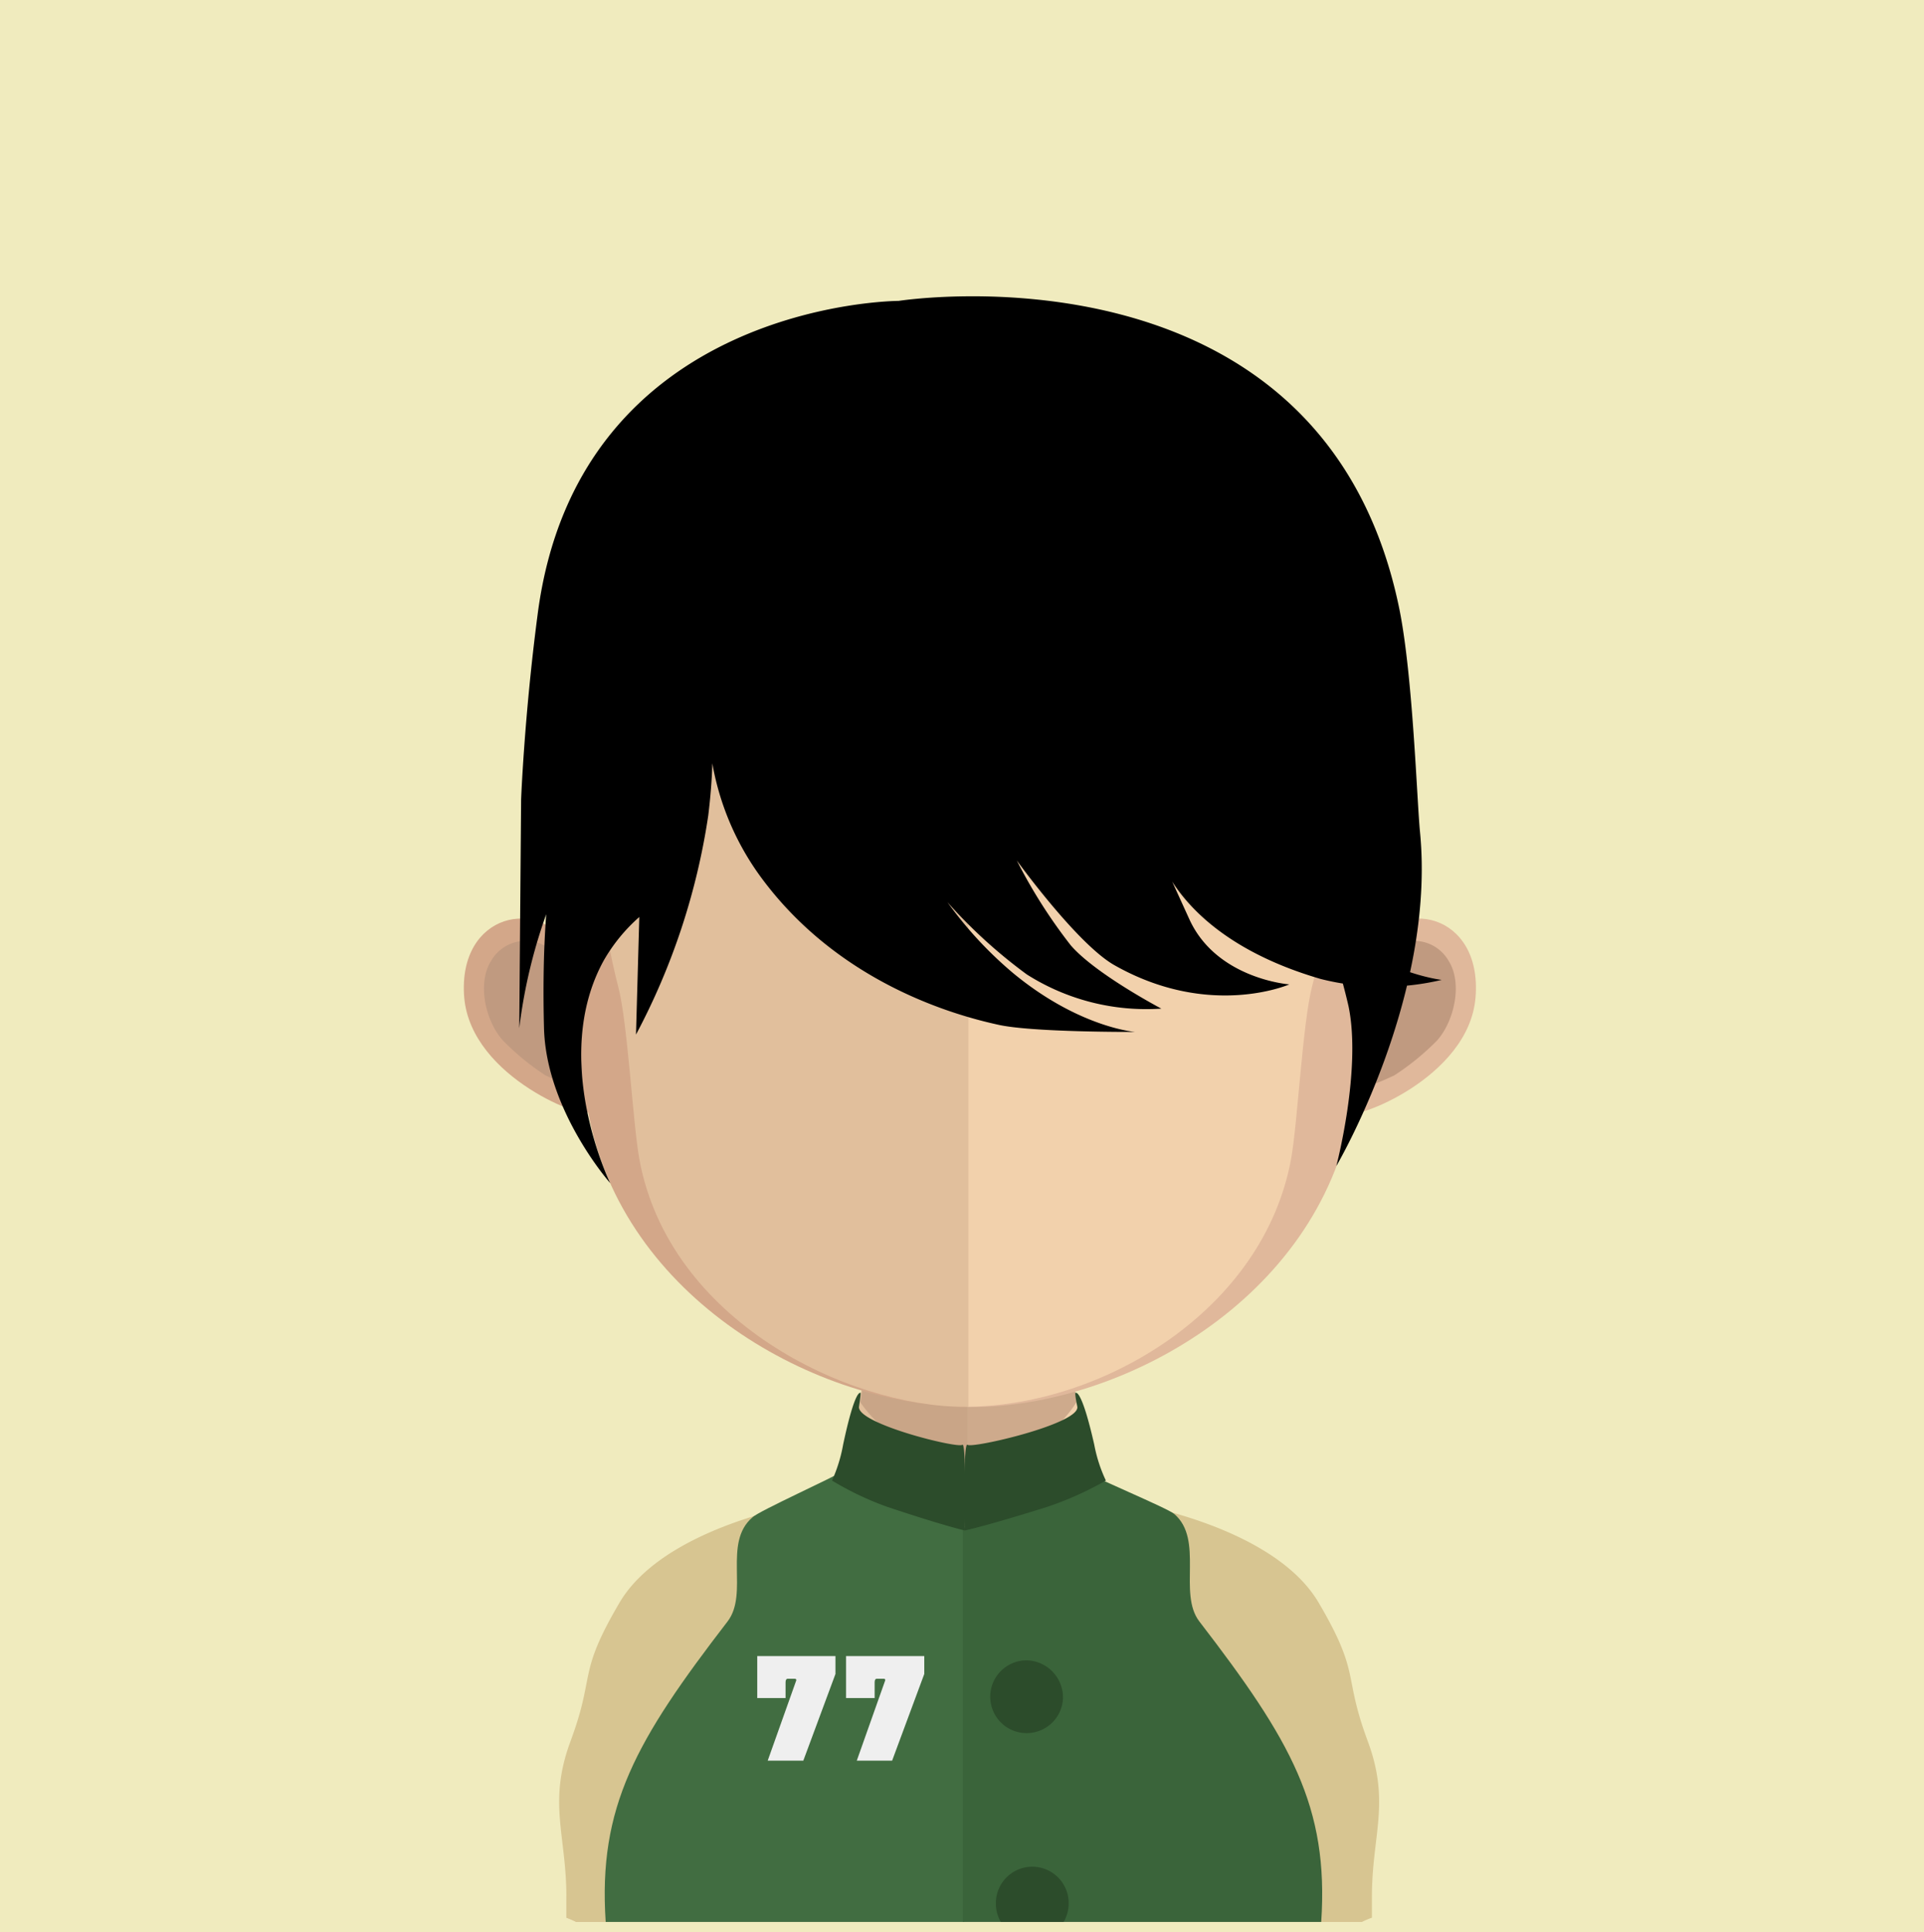 <svg xmlns="http://www.w3.org/2000/svg" viewBox="0 0 145.36 145.95"><defs><style>.cls-1{fill:#f0ebbe;}.cls-2{fill:#e1bf9c;}.cls-3{fill:#f2d1ac;}.cls-4,.cls-6{fill:#c09a80;}.cls-4{opacity:0.7;}.cls-5{fill:#d3a789;}.cls-7{fill:#e0b89b;}.cls-8{fill:#d7c591;}.cls-9{fill:#416d41;}.cls-10{fill:#3a643a;}.cls-11{fill:#2c4c2b;}.cls-12{fill:#efefef;}</style></defs><title>Asset 170</title><g id="Layer_2" data-name="Layer 2"><g id="Layer_1-2" data-name="Layer 1"><rect class="cls-1" width="145.36" height="145.95"/><path class="cls-2" d="M73.12,90.75v54.43H43.53a6.74,6.74,0,0,0-.74-.32c0-.56,0-1.1,0-1.59.47-21.29,10.89-27.43,15.71-29.15a12,12,0,0,1,2.38-.63,2.2,2.2,0,0,0,2-1.2s0,0,0,0a13.25,13.25,0,0,0,1.72-4.61c.13-.54.23-1.1.32-1.7.16-1,.29-2,.41-3.15,0-.67.13-1.33.19-2,.27-3.34.35-7,.35-10.41C65.92,90.36,69.9,90.75,73.12,90.75Z"/><path class="cls-3" d="M103.54,144.86a5.41,5.41,0,0,0-.71.32H73.12V90.75h.06c3.22,0,7.22-.39,7.22-.39,0,3.42.07,7,.35,10.33,0,.66.13,1.33.19,2,.13,1.14.23,2.22.4,3.24v0c.08.46.16.87.24,1.28a17.4,17.4,0,0,0,1,3.36,4.55,4.55,0,0,0,2.06,2.72,1.54,1.54,0,0,0,.82.21S103.54,115.65,103.54,144.86Z"/><path class="cls-4" d="M81.35,105.89v0a9.58,9.58,0,0,1-8.2,4.46h0A10.31,10.31,0,0,1,65,105.93c.16-1,.31-2.06.41-3.15.06-.67.13-1.33.19-2a31.89,31.89,0,0,0,7.47,1h.08a30.37,30.37,0,0,0,7.64-1.06c.06.67.12,1.33.18,2C81.06,103.79,81.18,104.87,81.35,105.89Z"/><path class="cls-5" d="M73.2,28.32c-31.35,0-31.52,26.24-30.13,43.41-2.15-4.07-8.5-2.81-8,3.59.51,6.19,9.49,9.38,9.36,8.66C47,98.11,61.76,106.27,73.2,106.27h.24V28.33Z"/><path class="cls-6" d="M37.09,72.61a3,3,0,0,1,4.52-.86,2.59,2.59,0,0,1,.73,2.85c-.21.82-1.08.88-.87,2.14a2.21,2.21,0,0,0,1.26,1.81,2.91,2.91,0,0,1,1.05,1.16,3,3,0,0,1,.14,1.77c-.24,1-1.71.2-2.7-.24A19,19,0,0,1,38,78.6C36.66,77.12,36.05,74.26,37.09,72.61Z"/><path class="cls-7" d="M73.35,28.32c31.34,0,31.52,26.24,30.13,43.41,2.14-4.07,8.51-2.81,8,3.59C111,81.51,102,84.7,102.11,84c-2.58,14.13-17.32,22.29-28.76,22.29h-.24V28.33Z"/><path class="cls-6" d="M109.46,72.61a3,3,0,0,0-4.52-.86,2.61,2.61,0,0,0-.74,2.85c.22.82,1.09.88.88,2.14a2.2,2.2,0,0,1-1.25,1.81c-.37.32-.84.56-1.06,1.16a3.11,3.11,0,0,0-.14,1.77c.24,1,1.71.2,2.7-.24a19,19,0,0,0,3.24-2.64C109.89,77.12,110.5,74.26,109.46,72.61Z"/><path class="cls-2" d="M72.93,35.72c-10.32,0-17.86,3-22.43,8.91-6.38,8.25-6.14,20.86-3.79,29.91.72,2.77,1.09,10.23,1.59,13C50.52,99.75,64,106.27,72.93,106.27h.23V35.72Z"/><path class="cls-3" d="M95.31,44.64c-4.54-5.87-12-8.87-22.15-8.92v70.54c10.16-.11,22.3-7.25,24.39-18.75.49-2.74.86-10.2,1.58-13C101.48,65.51,101.71,52.92,95.31,44.64Z"/><path d="M40.61,46.48c-1,7.63-1.24,13.92-1.24,13.92l-.14,17.27a39.68,39.68,0,0,1,2.29-9.29,22.6,22.6,0,0,0,.64-5.21s-1.33,4-1.06,14.5c.17,6.24,5,11.7,5,11.7S41.52,80,45.61,72.56a12.94,12.94,0,0,1,2.69-3.29l-.25,8.88A51.31,51.31,0,0,0,53.51,61.6c.71-5.85,0-7.68,0-7.68A20.53,20.53,0,0,0,57.59,66.4c5.88,7.89,14.56,10.29,17.79,11,2.55.59,10.36.55,10.36.55s-4.2-.33-9.16-4.41a29.46,29.46,0,0,1-5-5.39,38.23,38.23,0,0,0,6,5.46,16.85,16.85,0,0,0,10.16,2.58s-5-2.63-6.85-4.79A39.18,39.18,0,0,1,76.82,65s4.55,6.3,7.36,7.9c7.22,4.1,13.23,1.46,13.23,1.46s-5.45-.4-7.53-4.87l-2.43-5.33s1.31,6.58,12.33,9.79a19.16,19.16,0,0,0,9.14.07s-5.22-.62-8-4.41c-1.68-2.27-6.61-11.68-6.61-11.68a33.47,33.47,0,0,0,2.57,5.5,44.29,44.29,0,0,1,5,12.57c1,4.8-.92,12.08-.92,12.08s7.55-12.79,6.32-25.26c-.23-2.35-.53-11.64-1.54-16.73C100,17.67,67.89,22.73,67.89,22.73S43.64,22.76,40.61,46.48Z"/><path class="cls-8" d="M83.81,145.18H102.9a7.28,7.28,0,0,1,.75-.32c0-.56,0-1.1,0-1.59,0-4.63,1.41-7.1-.31-11.73-1.91-5.14-.5-5-3.7-10.45-2.26-3.88-7.84-6-11.7-7a37.12,37.12,0,0,0-4-.84S83.19,132.12,83.81,145.18Z"/><path class="cls-8" d="M62.62,145.18H43.53a6.74,6.74,0,0,0-.74-.32c0-.56,0-1.1,0-1.59,0-4.63-1.41-7.1.31-11.73,1.91-5.14.49-5,3.69-10.45,2.26-3.88,7.85-6,11.71-7a37.12,37.12,0,0,1,4-.84S63.25,132.12,62.62,145.18Z"/><path class="cls-9" d="M67,109.57c-.23.1-3.37,1.56-3.37,1.58-.46.36-6.32,3-6.77,3.46-2.28,1.93-.26,5.74-1.89,7.87-6.93,9-9.79,14-9.21,22.7H72.85V115.53Z"/><path class="cls-10" d="M78.58,109.57c.23.1,3.37,1.56,3.37,1.58.46.36,6.3,2.79,6.76,3.21,2.27,1.93.27,6,1.9,8.12,6.93,9,9.79,14,9.21,22.7H72.74V115.53Z"/><path class="cls-11" d="M80.31,128.29a2.75,2.75,0,1,1-2.75-2.87A2.81,2.81,0,0,1,80.31,128.29Z"/><path class="cls-11" d="M80.74,143.76a2.74,2.74,0,0,1-.38,1.42H75.61a2.74,2.74,0,0,1-.37-1.42,2.75,2.75,0,1,1,5.5,0Z"/><path class="cls-11" d="M65,105.22s-.4-.34-1.3,3.9a11.49,11.49,0,0,1-.84,2.72,22.89,22.89,0,0,0,4.21,2c4.38,1.46,5.83,1.77,5.83,1.77s.13-6.76-.2-6.47-8-1.6-7.8-2.89S65,105.22,65,105.22Z"/><path class="cls-11" d="M81.28,105.22s.43-.34,1.39,3.9a11.19,11.19,0,0,0,.88,2.72,24.8,24.8,0,0,1-4.47,2c-4.66,1.46-6.19,1.77-6.19,1.77s-.15-6.76.21-6.47,8.55-1.6,8.29-2.89S81.28,105.22,81.28,105.22Z"/><path class="cls-12" d="M60.69,133H58l2.16-6.07c0-.06,0-.11-.12-.12l-.23,0h-.29c-.11,0-.17.09-.17.27v1.19H57.21V125.1h5.91v1.35Z"/><path class="cls-12" d="M67.4,133H64.73l2.15-6.07c0-.06,0-.11-.11-.12l-.23,0h-.29c-.11,0-.17.09-.17.27v1.19H63.92V125.1h5.91v1.35Z"/></g></g></svg>